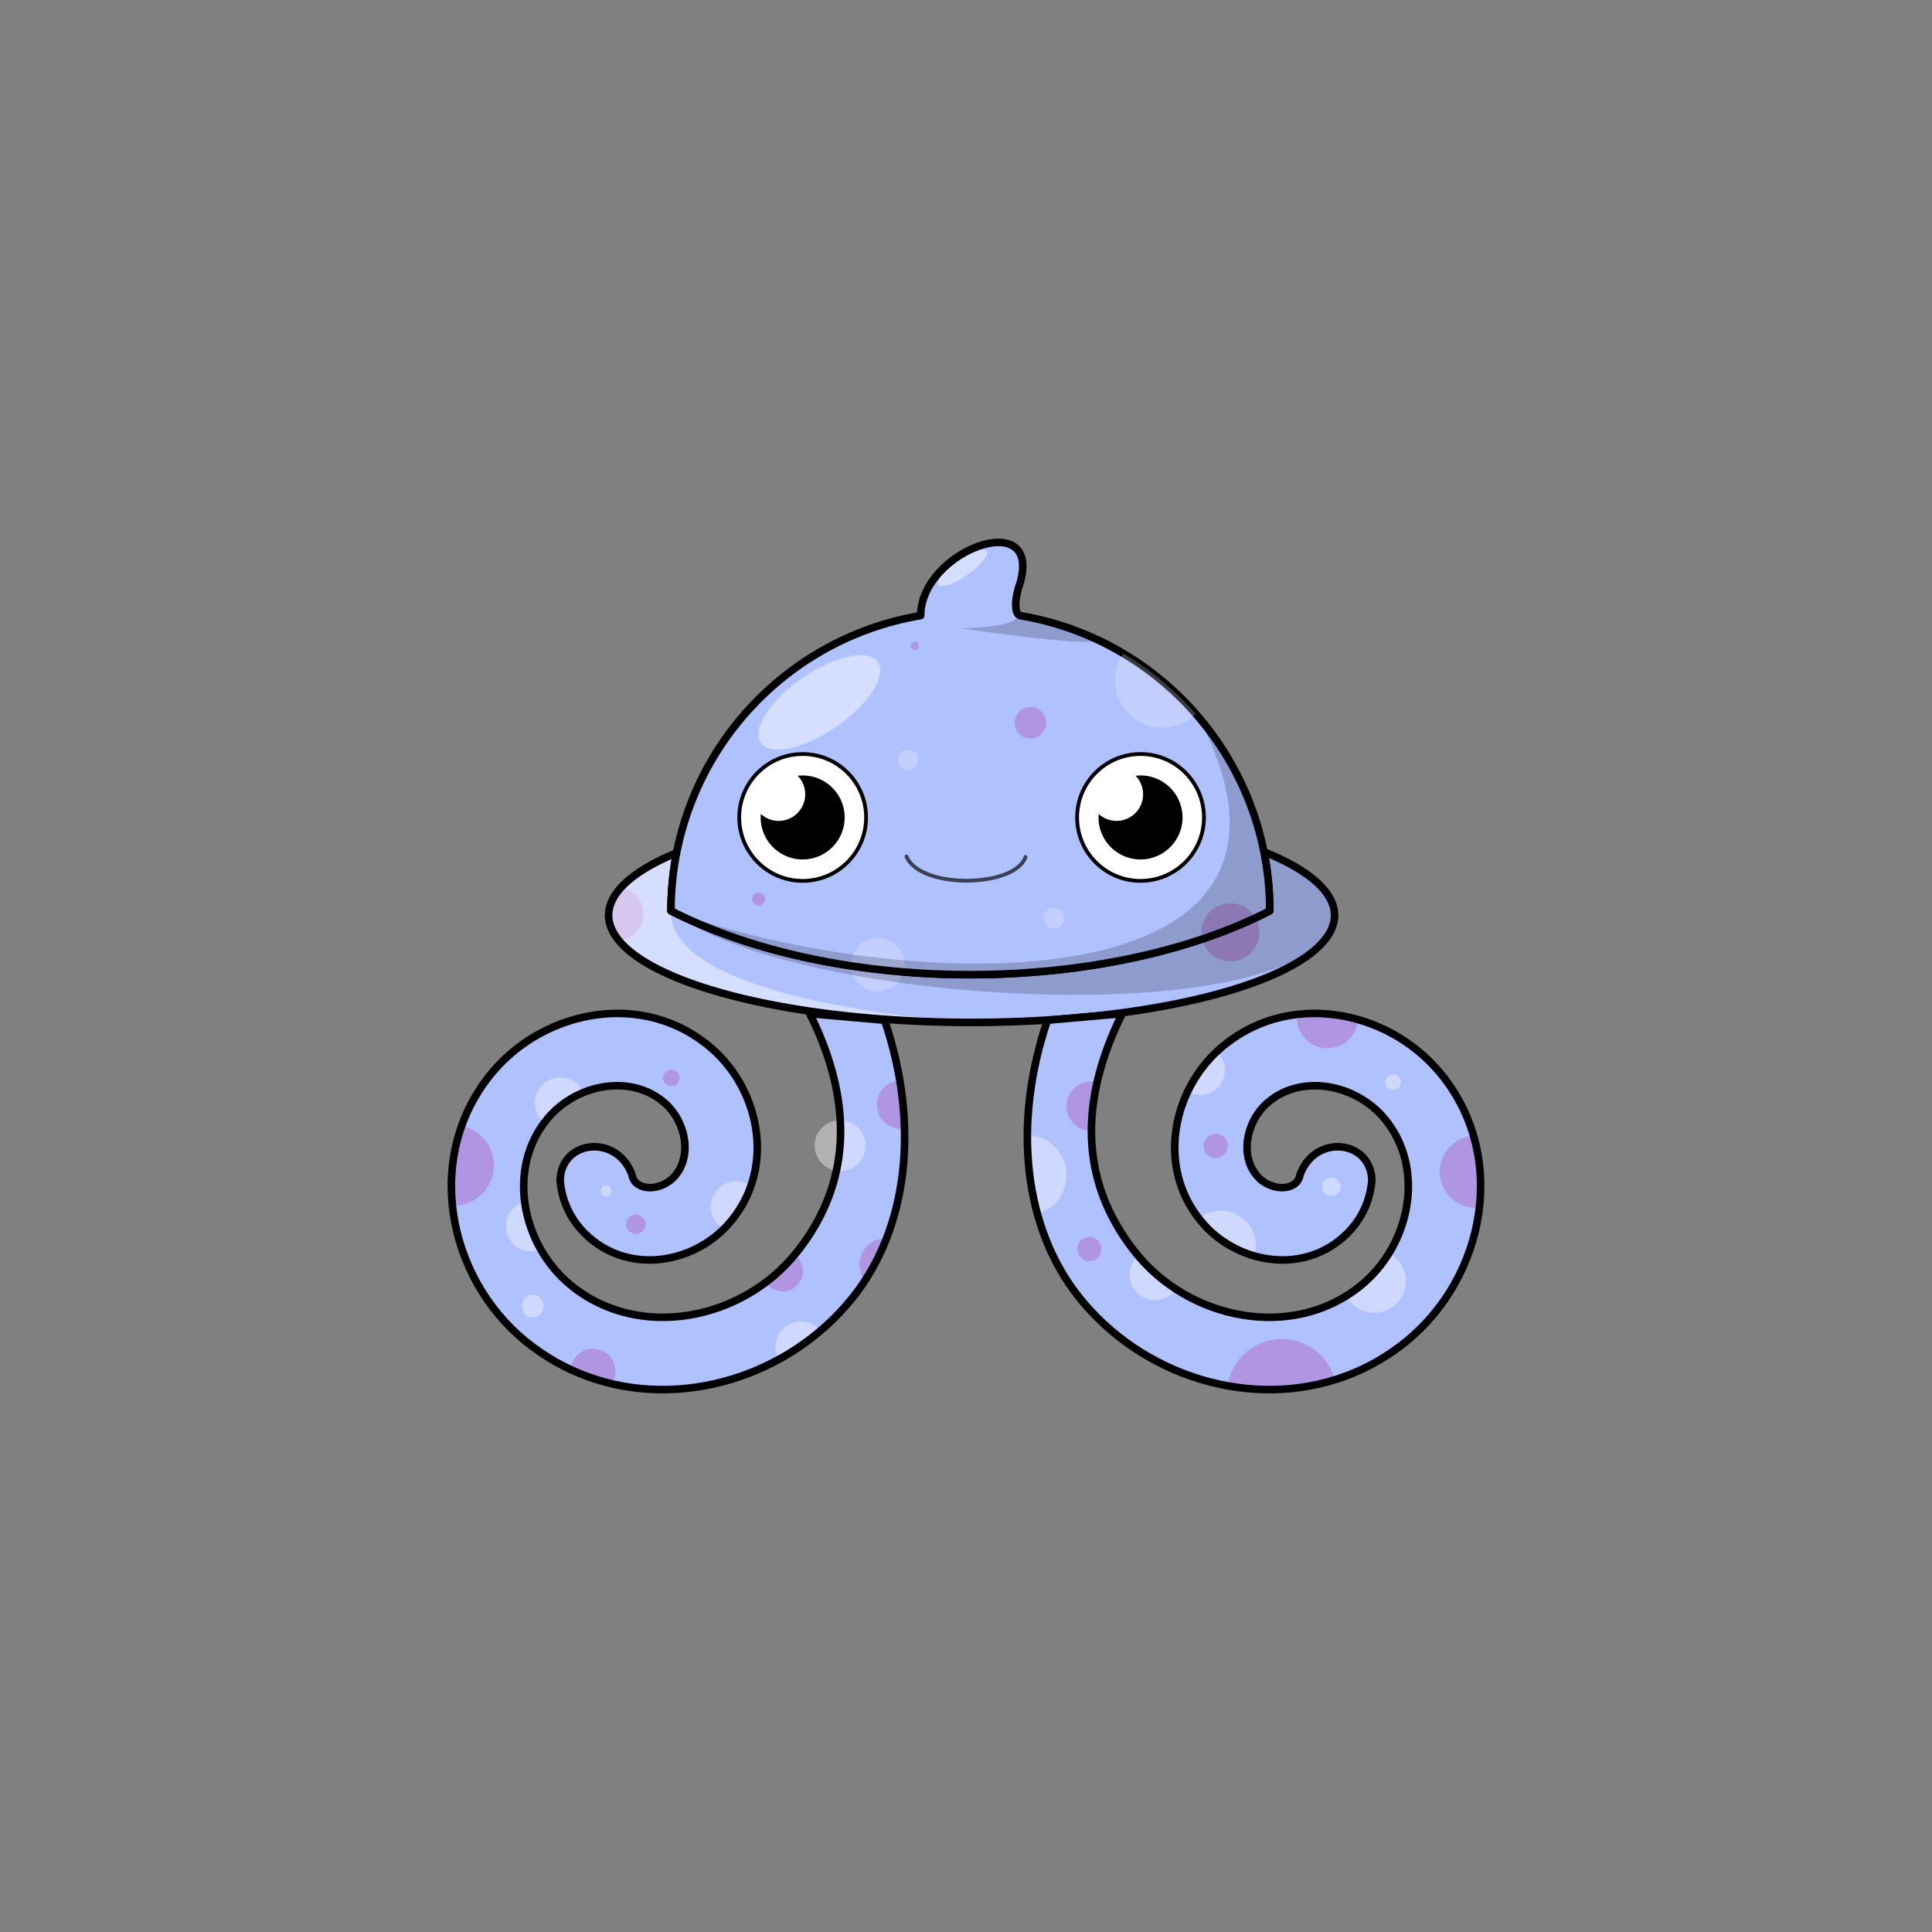 <?xml version="1.0" encoding="UTF-8" standalone="no"?>
<!-- Created with Inkscape (http://www.inkscape.org/) -->

<svg
   xmlns:dc="http://purl.org/dc/elements/1.1/"
   xmlns:cc="http://creativecommons.org/ns#"
   xmlns:rdf="http://www.w3.org/1999/02/22-rdf-syntax-ns#"
   xmlns:svg="http://www.w3.org/2000/svg"
   xmlns="http://www.w3.org/2000/svg"
   xmlns:sodipodi="http://sodipodi.sourceforge.net/DTD/sodipodi-0.dtd"
   xmlns:inkscape="http://www.inkscape.org/namespaces/inkscape"
   width="512"
   height="512"
   viewBox="0 0 512 512"
   id="svg2"
   version="1.1"
   inkscape:version="0.91 r13725"
   sodipodi:docname="Profajelly2.svg">
  <rect x="0" y="0" width="512" height="512" fill="#808080" stroke="none"/>
  <defs
     id="defs4" />
  <sodipodi:namedview
     id="base"
     pagecolor="#ffffff"
     bordercolor="#666666"
     borderopacity="1.0"
     inkscape:pageopacity="0.0"
     inkscape:pageshadow="2"
     inkscape:zoom="2.2392792"
     inkscape:cx="179.2389"
     inkscape:cy="285.51487"
     inkscape:document-units="px"
     inkscape:current-layer="layer4"
     showgrid="false"
     units="px"
     inkscape:showpageshadow="false"
     inkscape:window-width="1920"
     inkscape:window-height="1017"
     inkscape:window-x="-8"
     inkscape:window-y="-8"
     inkscape:window-maximized="1"
     showguides="true"
     inkscape:guide-bbox="true" />
  <g
     inkscape:label="Layer 1"
     inkscape:groupmode="layer"
     id="layer1"
     transform="translate(0,-540.362)"
     style="display:inline">
    <path
       sodipodi:nodetypes="csssssccssssscccccc"
       inkscape:connector-curvature="0"
       id="path4343"
       d="m 155.544,905.105 c -5.718,-2.102 -11.206,-5.175 -16.259,-9.297 -20.924,-17.07 -27.209,-49.427 -8.705,-71.389 14.07,-16.698 40.431,-21.638 58.118,-6.134 13.132,11.511 16.94,32.807 3.968,46.892 -9.374,10.178 -26.49,13.053 -37.597,2.148 -3.892,-3.821 -6.183,-8.745 -6.619,-14.136 0.197,-10.736 15.048,-12.429 19.017,-1.539 0.049,0.598 0.518,1.617 0.969,2.06 2.443,2.399 7.418,1.558 10.196,-1.459 4.897,-5.317 3.241,-14.577 -2.51,-19.618 -8.848,-7.756 -23.249,-5.061 -30.95,4.079 -11.013,13.071 -7.047,33.524 6.174,44.31 18.02,14.701 45.494,9.217 59.811,-8.81 10.299,-12.968 18.271,-33.326 3.455,-63.22 l 19.81,1.743 c 9.439,27.862 6.096,55.183 -8.325,73.342 -16.681,21.005 -45.775,30.134 -70.553,21.026 z"
       style="color:#000000;font-style:normal;font-variant:normal;font-weight:normal;font-stretch:normal;font-size:medium;line-height:normal;font-family:sans-serif;text-indent:0;text-align:start;text-decoration:none;text-decoration-line:none;text-decoration-style:solid;text-decoration-color:#000000;letter-spacing:normal;word-spacing:normal;text-transform:none;direction:ltr;block-progression:tb;writing-mode:lr-tb;baseline-shift:baseline;text-anchor:start;white-space:normal;clip-rule:nonzero;display:inline;overflow:visible;visibility:visible;opacity:1;isolation:auto;mix-blend-mode:normal;color-interpolation:sRGB;color-interpolation-filters:linearRGB;solid-color:#000000;solid-opacity:1;fill:#b0c1ff;fill-opacity:1;fill-rule:evenodd;stroke:none;stroke-width:2;stroke-linecap:butt;stroke-linejoin:miter;stroke-miterlimit:4;stroke-dasharray:none;stroke-dashoffset:0;stroke-opacity:1;color-rendering:auto;image-rendering:auto;shape-rendering:auto;text-rendering:auto;enable-background:accumulate" />
    <path
       style="opacity:1;fill:#ae0789;fill-opacity:0.235;stroke:none;stroke-width:1;stroke-linecap:round;stroke-linejoin:round;stroke-miterlimit:4;stroke-dasharray:none;stroke-opacity:1"
       d="m 122.35,298.383 c -2.432,6.836 -3.186,14.055 -2.451,21.146 a 10.692,10.692 0 0 0 0.289,0.016 10.692,10.692 0 0 0 10.693,-10.693 10.692,10.692 0 0 0 -8.531,-10.469 z"
       transform="translate(0,540.362)"
       id="path4175"
       inkscape:connector-curvature="0" />
    <path
       inkscape:connector-curvature="0"
       id="path4169"
       d="m 334.956,766.103 c 1.013,5.06 1.548,10.293 1.548,15.652 -42.774,21.938 -113.199,23.133 -158.687,0 0,-5.264 0.518,-10.406 1.496,-15.383 a 96.196,28.417 0 0 0 -18.027,16.521 96.196,28.417 0 0 0 96.196,28.417 96.196,28.417 0 0 0 96.196,-28.417 96.196,28.417 0 0 0 -18.722,-16.789 z"
       style="opacity:1;fill:#b0c1ff;fill-opacity:1;stroke:none;stroke-width:2;stroke-linecap:round;stroke-linejoin:round;stroke-miterlimit:4;stroke-dasharray:none;stroke-opacity:1" />
    <path
       style="opacity:1;fill:#ae0789;fill-opacity:0.235;stroke:none;stroke-width:1;stroke-linecap:round;stroke-linejoin:round;stroke-miterlimit:4;stroke-dasharray:none;stroke-opacity:0.667"
       d="m 164.688,235.211 a 96.196,28.417 0 0 0 -3.402,7.318 96.196,28.417 0 0 0 2.852,6.727 7.105,7.105 0 0 0 6.381,-7.061 7.105,7.105 0 0 0 -5.83,-6.984 z"
       transform="translate(0,540.362)"
       id="circle4301"
       inkscape:connector-curvature="0" />
    <path
       id="path4305"
       d="m 177.817,781.754 c 0,-5.264 0.518,-10.406 1.496,-15.383 -11.695,4.817 -17.998,10.593 -18.027,16.521 -1.4e-4,15.694 43.068,28.417 96.196,28.417 0,0 -80.451,-4.747 -79.665,-29.555 z"
       style="opacity:1;fill:#ffffff;fill-opacity:0.471;stroke:none;stroke-width:2;stroke-linecap:round;stroke-linejoin:round;stroke-miterlimit:4;stroke-dasharray:none;stroke-opacity:1"
       inkscape:connector-curvature="0"
       sodipodi:nodetypes="ccccc" />
    <path
       style="opacity:1;fill:none;fill-opacity:1;stroke:#000000;stroke-width:2;stroke-linecap:round;stroke-linejoin:round;stroke-miterlimit:4;stroke-dasharray:none;stroke-opacity:1"
       d="m 334.956,766.103 c 1.013,5.06 1.548,10.293 1.548,15.652 -42.774,21.938 -113.199,23.133 -158.687,0 0,-5.264 0.518,-10.406 1.496,-15.383 a 96.196,28.417 0 0 0 -18.027,16.521 96.196,28.417 0 0 0 96.196,28.417 96.196,28.417 0 0 0 96.196,-28.417 96.196,28.417 0 0 0 -18.722,-16.789 z"
       id="path4180"
       inkscape:connector-curvature="0" />
    <path
       style="opacity:1;fill:#b0c1ff;fill-opacity:1;stroke:none;stroke-width:2;stroke-linecap:round;stroke-linejoin:round;stroke-miterlimit:4;stroke-dasharray:none;stroke-opacity:1"
       d="m 243.99,703.505 c -37.551,6.274 -66.174,38.916 -66.174,78.249 45.487,23.133 115.912,21.938 158.687,0 0,-39.333 -28.622,-71.975 -66.172,-78.249 -1.394,-0.33 -1.679,-3.985 0,-8.611 5.851,-20.478 -26.341,-8.511 -26.341,8.611 z"
       id="path4182"
       inkscape:connector-curvature="0"
       sodipodi:nodetypes="cccccc" />
    <circle
       r="7.105"
       cy="796.039"
       cx="232.641"
       id="circle4299"
       style="opacity:1;fill:#ffffff;fill-opacity:0.235;stroke:none;stroke-width:1;stroke-linecap:round;stroke-linejoin:round;stroke-miterlimit:4;stroke-dasharray:none;stroke-opacity:0.667" />
    <circle
       r="7.697"
       cy="787.43"
       cx="326.052"
       id="circle4297"
       style="opacity:1;fill:#ae0789;fill-opacity:0.235;stroke:none;stroke-width:1;stroke-linecap:round;stroke-linejoin:round;stroke-miterlimit:4;stroke-dasharray:none;stroke-opacity:0.667" />
    <path
       sodipodi:nodetypes="ccccc"
       inkscape:connector-curvature="0"
       id="path4204"
       d="m 177.817,781.754 c 45.487,23.133 115.912,21.938 158.687,0 0,-9.833 -1.789,-19.248 -5.059,-27.937 -3.27,-8.689 -8.021,-16.653 -13.946,-23.584 40.683,77.192 -76.938,74.087 -139.682,51.521 z"
       style="opacity:1;fill:#000000;fill-opacity:0.196;stroke:none;stroke-width:2;stroke-linecap:round;stroke-linejoin:round;stroke-miterlimit:4;stroke-dasharray:none;stroke-opacity:1" />
    <ellipse
       style="opacity:1;fill:#ffffff;fill-opacity:0.471;stroke:none;stroke-width:2;stroke-linecap:round;stroke-linejoin:round;stroke-miterlimit:4;stroke-dasharray:none;stroke-opacity:1"
       id="path4206"
       cx="721.28"
       cy="233.958"
       rx="7.871"
       ry="18.861"
       transform="matrix(0.568,0.823,-0.823,0.568,0,0)" />
    <path
       id="path4211"
       d="m 334.956,766.103 c 1.013,5.06 1.548,10.293 1.548,15.652 -42.774,21.938 -113.199,23.133 -158.687,0 31.83,25.57 171.394,33.075 175.861,1.138 -0.04,-6.042 -6.598,-11.923 -18.722,-16.789 z"
       style="opacity:1;fill:#000000;fill-opacity:0.196;stroke:none;stroke-width:2;stroke-linecap:round;stroke-linejoin:round;stroke-miterlimit:4;stroke-dasharray:none;stroke-opacity:1"
       inkscape:connector-curvature="0"
       sodipodi:nodetypes="ccccc" />
    <ellipse
       style="opacity:1;fill:#ffffff;fill-opacity:0.471;stroke:none;stroke-width:2;stroke-linecap:round;stroke-linejoin:round;stroke-miterlimit:4;stroke-dasharray:none;stroke-opacity:1"
       id="path4279"
       cx="-186.1"
       cy="712.748"
       rx="7.78"
       ry="2.215"
       transform="matrix(0.82,-0.572,0.572,0.82,0,0)" />
    <path
       style="fill:#000000;fill-opacity:0.196;fill-rule:evenodd;stroke:none;stroke-width:2;stroke-linecap:butt;stroke-linejoin:miter;stroke-miterlimit:4;stroke-dasharray:none;stroke-opacity:1"
       d="m 269.571,704.238 c -3.667,2.45 -10.035,2.339 -14.77,2.673 9.004,1.205 28.099,4.069 35.269,3.441 -6.596,-2.894 -15.199,-5.504 -20.499,-6.114 z"
       id="path4281"
       inkscape:connector-curvature="0"
       sodipodi:nodetypes="cccc" />
    <circle
       r="6.741"
       cy="843.951"
       cx="222.621"
       id="circle4189"
       style="opacity:1;fill:#ffffff;fill-opacity:0.392;stroke:none;stroke-width:1;stroke-linecap:round;stroke-linejoin:round;stroke-miterlimit:4;stroke-dasharray:none;stroke-opacity:1" />
    <path
       style="opacity:1;fill:#ae0789;fill-opacity:0.235;stroke:none;stroke-width:1;stroke-linecap:round;stroke-linejoin:round;stroke-miterlimit:4;stroke-dasharray:none;stroke-opacity:1"
       d="m 238.457,286.322 a 6.441,6.441 0 0 0 -6.068,6.428 6.441,6.441 0 0 0 6.441,6.441 6.441,6.441 0 0 0 0.873,-0.066 c -0.108,-4.19 -0.519,-8.468 -1.246,-12.803 z"
       transform="translate(0,540.362)"
       id="path4168"
       inkscape:connector-curvature="0" />
    <path
       style="opacity:1;fill:#ae0789;fill-opacity:0.235;stroke:none;stroke-width:1;stroke-linecap:round;stroke-linejoin:round;stroke-miterlimit:4;stroke-dasharray:none;stroke-opacity:1"
       d="m 234.451,328.305 a 6.699,6.699 0 0 0 -6.699,6.697 6.699,6.699 0 0 0 1.533,4.258 c 2.206,-3.404 4.077,-7.061 5.594,-10.934 a 6.699,6.699 0 0 0 -0.428,-0.021 z"
       transform="translate(0,540.362)"
       id="path4170"
       inkscape:connector-curvature="0" />
    <path
       style="opacity:1;fill:#ffffff;fill-opacity:0.392;stroke:none;stroke-width:1;stroke-linecap:round;stroke-linejoin:round;stroke-miterlimit:4;stroke-dasharray:none;stroke-opacity:1"
       d="m 212.236,350.227 a 6.741,6.741 0 0 0 -6.74,6.74 6.741,6.741 0 0 0 0.869,3.295 c 3.914,-2.139 7.632,-4.672 11.061,-7.588 a 6.741,6.741 0 0 0 -5.189,-2.447 z"
       transform="translate(0,540.362)"
       id="circle4191"
       inkscape:connector-curvature="0" />
    <path
       style="opacity:1;fill:#ae0789;fill-opacity:0.235;stroke:none;stroke-width:1;stroke-linecap:round;stroke-linejoin:round;stroke-miterlimit:4;stroke-dasharray:none;stroke-opacity:1"
       d="m 210.633,332.479 c -2.286,2.771 -4.882,5.233 -7.711,7.357 a 5.41,5.41 0 0 0 4.477,2.381 5.41,5.41 0 0 0 5.41,-5.41 5.41,5.41 0 0 0 -2.176,-4.328 z"
       transform="translate(0,540.362)"
       id="path4166"
       inkscape:connector-curvature="0" />
    <path
       style="opacity:1;fill:#ae0789;fill-opacity:0.235;stroke:none;stroke-width:1;stroke-linecap:round;stroke-linejoin:round;stroke-miterlimit:4;stroke-dasharray:none;stroke-opacity:1"
       d="m 157.158,357.418 a 5.926,5.926 0 0 0 -5.904,5.543 c 1.413,0.657 2.843,1.25 4.289,1.781 2.139,0.786 4.313,1.427 6.506,1.945 a 5.926,5.926 0 0 0 1.035,-3.344 5.926,5.926 0 0 0 -5.926,-5.926 z"
       transform="translate(0,540.362)"
       id="path4164"
       inkscape:connector-curvature="0" />
    <path
       style="opacity:1;fill:#ffffff;fill-opacity:0.392;stroke:none;stroke-width:1;stroke-linecap:round;stroke-linejoin:round;stroke-miterlimit:4;stroke-dasharray:none;stroke-opacity:1"
       d="m 139.043,318.402 a 6.741,6.741 0 0 0 -4.961,6.502 6.741,6.741 0 0 0 6.74,6.74 6.741,6.741 0 0 0 2.51,-0.488 c -2.264,-3.961 -3.729,-8.327 -4.289,-12.754 z"
       transform="translate(0,540.362)"
       id="circle4183"
       inkscape:connector-curvature="0" />
    <path
       style="opacity:1;fill:#ffffff;fill-opacity:0.392;stroke:none;stroke-width:1;stroke-linecap:round;stroke-linejoin:round;stroke-miterlimit:4;stroke-dasharray:none;stroke-opacity:1"
       d="m 148.475,285.553 a 6.741,6.741 0 0 0 -6.74,6.742 6.741,6.741 0 0 0 2.502,5.234 c 0.299,-0.398 0.61,-0.792 0.936,-1.178 2.558,-3.036 5.86,-5.342 9.447,-6.809 a 6.741,6.741 0 0 0 -6.145,-3.99 z"
       transform="translate(0,540.362)"
       id="path4181"
       inkscape:connector-curvature="0" />
    <path
       style="opacity:1;fill:#ffffff;fill-opacity:0.392;stroke:none;stroke-width:1;stroke-linecap:round;stroke-linejoin:round;stroke-miterlimit:4;stroke-dasharray:none;stroke-opacity:1"
       d="m 195.111,313.062 a 6.741,6.741 0 0 0 -6.74,6.74 6.741,6.741 0 0 0 3.457,5.883 c 0.285,-0.284 0.565,-0.573 0.838,-0.869 2.948,-3.201 5.022,-6.776 6.324,-10.521 a 6.741,6.741 0 0 0 -3.879,-1.232 z"
       transform="translate(0,540.362)"
       id="circle4187"
       inkscape:connector-curvature="0" />
    <path
       style="color:#000000;font-style:normal;font-variant:normal;font-weight:normal;font-stretch:normal;font-size:medium;line-height:normal;font-family:sans-serif;text-indent:0;text-align:start;text-decoration:none;text-decoration-line:none;text-decoration-style:solid;text-decoration-color:#000000;letter-spacing:normal;word-spacing:normal;text-transform:none;direction:ltr;block-progression:tb;writing-mode:lr-tb;baseline-shift:baseline;text-anchor:start;white-space:normal;clip-rule:nonzero;display:inline;overflow:visible;visibility:visible;opacity:1;isolation:auto;mix-blend-mode:normal;color-interpolation:sRGB;color-interpolation-filters:linearRGB;solid-color:#000000;solid-opacity:1;fill:none;fill-opacity:1;fill-rule:evenodd;stroke:#000000;stroke-width:2;stroke-linecap:butt;stroke-linejoin:miter;stroke-miterlimit:4;stroke-dasharray:none;stroke-dashoffset:0;stroke-opacity:1;color-rendering:auto;image-rendering:auto;shape-rendering:auto;text-rendering:auto;enable-background:accumulate"
       d="m 155.544,905.105 c -5.718,-2.102 -11.206,-5.175 -16.259,-9.297 -20.924,-17.07 -27.209,-49.427 -8.705,-71.389 14.07,-16.698 40.431,-21.638 58.118,-6.134 13.132,11.511 16.94,32.807 3.968,46.892 -9.374,10.178 -26.49,13.053 -37.597,2.148 -3.892,-3.821 -6.183,-8.745 -6.619,-14.136 0.197,-10.736 15.048,-12.429 19.017,-1.539 0.049,0.598 0.518,1.617 0.969,2.06 2.443,2.399 7.418,1.558 10.196,-1.459 4.897,-5.317 3.241,-14.577 -2.51,-19.618 -8.848,-7.756 -23.249,-5.061 -30.95,4.079 -11.013,13.071 -7.047,33.524 6.174,44.31 18.02,14.701 45.494,9.217 59.811,-8.81 10.299,-12.968 18.271,-33.326 3.455,-63.22 l 19.81,1.743 c 9.439,27.862 6.096,55.183 -8.325,73.342 -16.681,21.005 -45.775,30.134 -70.553,21.026 z"
       id="path4171"
       inkscape:connector-curvature="0"
       sodipodi:nodetypes="csssssccssssscccccc" />
    <path
       style="color:#000000;font-style:normal;font-variant:normal;font-weight:normal;font-stretch:normal;font-size:medium;line-height:normal;font-family:sans-serif;text-indent:0;text-align:start;text-decoration:none;text-decoration-line:none;text-decoration-style:solid;text-decoration-color:#000000;letter-spacing:normal;word-spacing:normal;text-transform:none;direction:ltr;block-progression:tb;writing-mode:lr-tb;baseline-shift:baseline;text-anchor:start;white-space:normal;clip-rule:nonzero;display:inline;overflow:visible;visibility:visible;opacity:1;isolation:auto;mix-blend-mode:normal;color-interpolation:sRGB;color-interpolation-filters:linearRGB;solid-color:#000000;solid-opacity:1;fill:#b0c1ff;fill-opacity:1;fill-rule:evenodd;stroke:none;stroke-width:2;stroke-linecap:butt;stroke-linejoin:miter;stroke-miterlimit:4;stroke-dasharray:none;stroke-dashoffset:0;stroke-opacity:1;color-rendering:auto;image-rendering:auto;shape-rendering:auto;text-rendering:auto;enable-background:accumulate"
       d="m 356.456,905.105 c 5.718,-2.102 11.206,-5.175 16.259,-9.297 20.924,-17.07 27.209,-49.427 8.705,-71.389 -14.07,-16.698 -40.431,-21.638 -58.118,-6.134 -13.132,11.511 -16.94,32.807 -3.968,46.892 9.374,10.178 26.49,13.053 37.597,2.148 3.892,-3.821 6.183,-8.745 6.619,-14.136 -0.197,-10.736 -15.048,-12.429 -19.017,-1.539 -0.049,0.598 -0.518,1.617 -0.969,2.06 -2.443,2.399 -7.418,1.558 -10.196,-1.459 -4.897,-5.317 -3.241,-14.577 2.51,-19.618 8.848,-7.756 23.249,-5.061 30.95,4.079 11.013,13.071 7.047,33.524 -6.174,44.31 -18.02,14.701 -45.494,9.217 -59.811,-8.81 -10.299,-12.968 -18.271,-33.326 -3.455,-63.22 l -19.81,1.743 c -9.439,27.862 -6.096,55.183 8.325,73.342 16.681,21.005 45.775,30.134 70.553,21.026 z"
       id="path4192"
       inkscape:connector-curvature="0"
       sodipodi:nodetypes="csssssccssssscccccc" />
    <path
       style="opacity:1;fill:#ae0789;fill-opacity:0.235;stroke:none;stroke-width:1;stroke-linecap:round;stroke-linejoin:round;stroke-miterlimit:4;stroke-dasharray:none;stroke-opacity:0.667"
       d="m 390.498,301.016 a 9.533,9.533 0 0 0 -8.936,9.512 9.533,9.533 0 0 0 9.531,9.533 9.533,9.533 0 0 0 0.949,-0.059 c 0.717,-6.34 0.249,-12.789 -1.545,-18.986 z"
       transform="translate(0,540.362)"
       id="path4238"
       inkscape:connector-curvature="0" />
    <path
       style="opacity:1;fill:#ffffff;fill-opacity:0.392;stroke:none;stroke-width:1;stroke-linecap:round;stroke-linejoin:round;stroke-miterlimit:4;stroke-dasharray:none;stroke-opacity:0.667"
       d="m 322.438,278.719 c -3.206,3.012 -5.809,6.62 -7.688,10.557 a 6.57,6.57 0 0 0 3.305,0.898 6.57,6.57 0 0 0 6.568,-6.57 6.57,6.57 0 0 0 -2.186,-4.885 z"
       transform="translate(0,540.362)"
       id="path4261"
       inkscape:connector-curvature="0" />
    <path
       style="opacity:1;fill:#ffffff;fill-opacity:0.392;stroke:none;stroke-width:1;stroke-linecap:round;stroke-linejoin:round;stroke-miterlimit:4;stroke-dasharray:none;stroke-opacity:0.667"
       d="m 323.465,320.832 a 9.404,9.404 0 0 0 -5.795,2.004 c 0.524,0.673 1.071,1.336 1.664,1.98 3.531,3.834 8.16,6.63 13.152,8.045 a 9.404,9.404 0 0 0 0.381,-2.625 9.404,9.404 0 0 0 -9.402,-9.404 z"
       transform="translate(0,540.362)"
       id="path4263"
       inkscape:connector-curvature="0" />
    <path
       style="opacity:1;fill:#ffffff;fill-opacity:0.392;stroke:none;stroke-width:1;stroke-linecap:round;stroke-linejoin:round;stroke-miterlimit:4;stroke-dasharray:none;stroke-opacity:0.667"
       d="m 368.094,332.119 c -1.971,3.206 -4.469,6.12 -7.439,8.543 -1.249,1.019 -2.548,1.932 -3.881,2.76 a 8.373,8.373 0 0 0 7.398,4.463 8.373,8.373 0 0 0 8.373,-8.373 8.373,8.373 0 0 0 -4.451,-7.393 z"
       transform="translate(0,540.362)"
       id="path4256"
       inkscape:connector-curvature="0" />
    <path
       style="opacity:1;fill:#ae0789;fill-opacity:0.235;stroke:none;stroke-width:1;stroke-linecap:round;stroke-linejoin:round;stroke-miterlimit:4;stroke-dasharray:none;stroke-opacity:0.667"
       d="m 347.746,268.568 c -1.339,0.021 -2.677,0.109 -4.01,0.266 a 8.116,8.116 0 0 0 -0.047,0.857 8.116,8.116 0 0 0 8.115,8.115 8.116,8.116 0 0 0 8.09,-7.604 c -3.956,-1.128 -8.055,-1.698 -12.148,-1.635 z"
       transform="translate(0,540.362)"
       id="path4248"
       inkscape:connector-curvature="0" />
    <path
       style="opacity:1;fill:#ae0789;fill-opacity:0.235;stroke:none;stroke-width:1;stroke-linecap:round;stroke-linejoin:round;stroke-miterlimit:4;stroke-dasharray:none;stroke-opacity:0.667"
       d="m 339.695,354.842 a 14.557,14.557 0 0 0 -14.379,12.41 c 9.424,1.709 19.183,1.277 28.438,-1.602 a 14.557,14.557 0 0 0 -14.059,-10.809 z"
       transform="translate(0,540.362)"
       id="path4246"
       inkscape:connector-curvature="0" />
    <path
       style="opacity:1;fill:#ffffff;fill-opacity:0.392;stroke:none;stroke-width:1;stroke-linecap:round;stroke-linejoin:round;stroke-miterlimit:4;stroke-dasharray:none;stroke-opacity:0.667"
       d="m 301.65,332.818 a 6.699,6.699 0 0 0 -2.275,5.018 6.699,6.699 0 0 0 6.699,6.699 6.699,6.699 0 0 0 5.533,-2.924 c -3.695,-2.407 -7.066,-5.36 -9.957,-8.793 z"
       transform="translate(0,540.362)"
       id="path4254"
       inkscape:connector-curvature="0" />
    <path
       style="opacity:1;fill:#ffffff;fill-opacity:0.392;stroke:none;stroke-width:1;stroke-linecap:round;stroke-linejoin:round;stroke-miterlimit:4;stroke-dasharray:none;stroke-opacity:0.667"
       d="m 272.268,300.754 c -0.05,7.333 0.846,14.373 2.652,20.936 a 10.692,10.692 0 0 0 7.709,-10.26 10.692,10.692 0 0 0 -10.361,-10.676 z"
       transform="translate(0,540.362)"
       id="path4252"
       inkscape:connector-curvature="0" />
    <path
       style="opacity:1;fill:#ae0789;fill-opacity:0.235;stroke:none;stroke-width:1;stroke-linecap:round;stroke-linejoin:round;stroke-miterlimit:4;stroke-dasharray:none;stroke-opacity:0.667"
       d="m 289.199,286.566 a 6.57,6.57 0 0 0 -6.57,6.57 6.57,6.57 0 0 0 6.57,6.57 6.57,6.57 0 0 0 0.049,-0.002 c 0.002,-4.037 0.462,-8.344 1.51,-12.943 a 6.57,6.57 0 0 0 -1.559,-0.195 z"
       transform="translate(0,540.362)"
       id="path4240"
       inkscape:connector-curvature="0" />
    <path
       sodipodi:nodetypes="csssssccssssscccccc"
       inkscape:connector-curvature="0"
       id="path4173"
       d="m 356.456,905.105 c 5.718,-2.102 11.206,-5.175 16.259,-9.297 20.924,-17.07 27.209,-49.427 8.705,-71.389 -14.07,-16.698 -40.431,-21.638 -58.118,-6.134 -13.132,11.511 -16.94,32.807 -3.968,46.892 9.374,10.178 26.49,13.053 37.597,2.148 3.892,-3.821 6.183,-8.745 6.619,-14.136 -0.197,-10.736 -15.048,-12.429 -19.017,-1.539 -0.049,0.598 -0.518,1.617 -0.969,2.06 -2.443,2.399 -7.418,1.558 -10.196,-1.459 -4.897,-5.317 -3.241,-14.577 2.51,-19.618 8.848,-7.756 23.249,-5.061 30.95,4.079 11.013,13.071 7.047,33.524 -6.174,44.31 -18.02,14.701 -45.494,9.217 -59.811,-8.81 -10.299,-12.968 -18.271,-33.326 -3.455,-63.22 l -19.81,1.743 c -9.439,27.862 -6.096,55.183 8.325,73.342 16.681,21.005 45.775,30.134 70.553,21.026 z"
       style="color:#000000;font-style:normal;font-variant:normal;font-weight:normal;font-stretch:normal;font-size:medium;line-height:normal;font-family:sans-serif;text-indent:0;text-align:start;text-decoration:none;text-decoration-line:none;text-decoration-style:solid;text-decoration-color:#000000;letter-spacing:normal;word-spacing:normal;text-transform:none;direction:ltr;block-progression:tb;writing-mode:lr-tb;baseline-shift:baseline;text-anchor:start;white-space:normal;clip-rule:nonzero;display:inline;overflow:visible;visibility:visible;opacity:1;isolation:auto;mix-blend-mode:normal;color-interpolation:sRGB;color-interpolation-filters:linearRGB;solid-color:#000000;solid-opacity:1;fill:none;fill-opacity:1;fill-rule:evenodd;stroke:#000000;stroke-width:2;stroke-linecap:butt;stroke-linejoin:miter;stroke-miterlimit:4;stroke-dasharray:none;stroke-dashoffset:0;stroke-opacity:1;color-rendering:auto;image-rendering:auto;shape-rendering:auto;text-rendering:auto;enable-background:accumulate" />
    <ellipse
       style="opacity:1;fill:#ffffff;fill-opacity:0.392;stroke:none;stroke-width:1;stroke-linecap:round;stroke-linejoin:round;stroke-miterlimit:4;stroke-dasharray:none;stroke-opacity:1"
       id="circle4185"
       cx="141.188"
       cy="886.49"
       rx="2.915"
       ry="3.006" />
    <ellipse
       ry="1.463"
       rx="1.419"
       cy="855.981"
       cx="160.642"
       id="ellipse4193"
       style="opacity:1;fill:#ffffff;fill-opacity:0.392;stroke:none;stroke-width:1;stroke-linecap:round;stroke-linejoin:round;stroke-miterlimit:4;stroke-dasharray:none;stroke-opacity:1" />
    <circle
       style="opacity:1;fill:#ae0789;fill-opacity:0.235;stroke:none;stroke-width:1;stroke-linecap:round;stroke-linejoin:round;stroke-miterlimit:4;stroke-dasharray:none;stroke-opacity:1"
       id="path4172"
       cx="177.899"
       cy="826.027"
       r="2.19" />
    <circle
       style="opacity:1;fill:#ae0789;fill-opacity:0.235;stroke:none;stroke-width:1;stroke-linecap:round;stroke-linejoin:round;stroke-miterlimit:4;stroke-dasharray:none;stroke-opacity:1"
       id="path4174"
       cx="168.495"
       cy="864.802"
       r="2.576" />
    <path
       sodipodi:nodetypes="cccccc"
       inkscape:connector-curvature="0"
       id="path4202"
       d="m 243.99,703.505 c -37.551,6.274 -66.174,38.916 -66.174,78.249 45.487,23.133 115.912,21.938 158.687,0 0,-39.333 -28.622,-71.975 -66.172,-78.249 -1.394,-0.33 -1.679,-3.985 0,-8.611 5.851,-20.478 -26.341,-8.511 -26.341,8.611 z"
       style="opacity:1;fill:none;fill-opacity:1;stroke:#000000;stroke-width:2;stroke-linecap:round;stroke-linejoin:round;stroke-miterlimit:4;stroke-dasharray:none;stroke-opacity:1" />
    <circle
       style="opacity:1;fill:#ae0789;fill-opacity:0.235;stroke:none;stroke-width:1;stroke-linecap:round;stroke-linejoin:round;stroke-miterlimit:4;stroke-dasharray:none;stroke-opacity:0.667"
       id="path4242"
       cx="288.683"
       cy="871.372"
       r="3.22" />
    <circle
       style="opacity:1;fill:#ae0789;fill-opacity:0.235;stroke:none;stroke-width:1;stroke-linecap:round;stroke-linejoin:round;stroke-miterlimit:4;stroke-dasharray:none;stroke-opacity:0.667"
       id="path4244"
       cx="322.176"
       cy="844.062"
       r="3.22" />
    <circle
       style="opacity:1;fill:#ffffff;fill-opacity:0.392;stroke:none;stroke-width:1;stroke-linecap:round;stroke-linejoin:round;stroke-miterlimit:4;stroke-dasharray:none;stroke-opacity:0.667"
       id="path4250"
       cx="352.835"
       cy="854.883"
       r="2.448" />
    <circle
       style="opacity:1;fill:#ffffff;fill-opacity:0.392;stroke:none;stroke-width:1;stroke-linecap:round;stroke-linejoin:round;stroke-miterlimit:4;stroke-dasharray:none;stroke-opacity:0.667"
       id="path4258"
       cx="369.195"
       cy="827.187"
       r="2.061" />
    <circle
       style="opacity:1;fill:#ae0789;fill-opacity:0.235;stroke:none;stroke-width:1;stroke-linecap:round;stroke-linejoin:round;stroke-miterlimit:4;stroke-dasharray:none;stroke-opacity:0.667"
       id="path4295"
       cx="273.084"
       cy="731.912"
       r="4.19" />
    <circle
       style="opacity:1;fill:#ffffff;fill-opacity:0.235;stroke:none;stroke-width:1;stroke-linecap:round;stroke-linejoin:round;stroke-miterlimit:4;stroke-dasharray:none;stroke-opacity:0.667"
       id="path4306"
       cx="240.656"
       cy="741.75"
       r="2.733" />
    <circle
       style="opacity:1;fill:#ffffff;fill-opacity:0.235;stroke:none;stroke-width:1;stroke-linecap:round;stroke-linejoin:round;stroke-miterlimit:4;stroke-dasharray:none;stroke-opacity:0.667"
       id="path4308"
       cx="279.278"
       cy="783.65"
       r="2.733" />
    <path
       style="opacity:1;fill:#ffffff;fill-opacity:0.235;stroke:none;stroke-width:1;stroke-linecap:round;stroke-linejoin:round;stroke-miterlimit:4;stroke-dasharray:none;stroke-opacity:0.667"
       d="m 297.672,173.182 a 12.57,12.57 0 0 0 -2.18,7.072 12.57,12.57 0 0 0 12.57,12.57 12.57,12.57 0 0 0 8.83,-3.631 c -5.507,-6.296 -11.992,-11.71 -19.221,-16.012 z"
       transform="translate(0,540.362)"
       id="path4310"
       inkscape:connector-curvature="0" />
    <circle
       r="1.731"
       cy="778.64"
       cx="201.033"
       id="circle4315"
       style="opacity:1;fill:#ae0789;fill-opacity:0.235;stroke:none;stroke-width:1;stroke-linecap:round;stroke-linejoin:round;stroke-miterlimit:4;stroke-dasharray:none;stroke-opacity:0.667" />
    <circle
       r="1.093"
       cy="711.508"
       cx="242.478"
       id="circle4317"
       style="opacity:1;fill:#ae0789;fill-opacity:0.235;stroke:none;stroke-width:1;stroke-linecap:round;stroke-linejoin:round;stroke-miterlimit:4;stroke-dasharray:none;stroke-opacity:0.667" />
  </g>
  <g
     inkscape:groupmode="layer"
     id="layer2"
     inkscape:label="Attack"
     style="display:none">
    <g
       style="display:inline"
       transform="translate(0,-540.362)"
       id="g4218">
      <ellipse
         ry="7.382"
         rx="22.146"
         cy="769.355"
         cx="257.482"
         id="path4277"
         style="opacity:1;fill:#a72c2c;fill-opacity:1;stroke:none;stroke-width:2;stroke-linecap:round;stroke-linejoin:round;stroke-miterlimit:4;stroke-dasharray:none;stroke-opacity:1" />
      <path
         inkscape:connector-curvature="0"
         id="rect4283"
         d="m 257.482,761.973 a 22.146,7.382 0 0 0 -11.812,1.142 l 0,4.423 23.623,0 0,-4.417 a 22.146,7.382 0 0 0 -11.811,-1.148 z"
         style="opacity:1;fill:#ffffff;fill-opacity:1;stroke:none;stroke-width:2;stroke-linecap:round;stroke-linejoin:round;stroke-miterlimit:4;stroke-dasharray:none;stroke-opacity:1" />
      <path
         inkscape:connector-curvature="0"
         id="path4288"
         d="m 257.765,770.377 a 9.142,9.142 0 0 0 -8.509,5.826 22.146,7.382 0 0 0 8.226,0.534 22.146,7.382 0 0 0 8.767,-0.612 9.142,9.142 0 0 0 -8.484,-5.748 z"
         style="opacity:1;fill:#fface5;fill-opacity:1;stroke:none;stroke-width:2;stroke-linecap:round;stroke-linejoin:round;stroke-miterlimit:4;stroke-dasharray:none;stroke-opacity:1" />
      <ellipse
         style="opacity:1;fill:none;fill-opacity:1;stroke:#000000;stroke-width:1;stroke-linecap:round;stroke-linejoin:round;stroke-miterlimit:4;stroke-dasharray:none;stroke-opacity:1"
         id="ellipse4293"
         cx="257.482"
         cy="769.355"
         rx="22.146"
         ry="7.382" />
    </g>
    <path
       style="opacity:1;fill:#ffffff;fill-opacity:1;stroke:#000000;stroke-width:1;stroke-linecap:round;stroke-linejoin:round;stroke-miterlimit:4;stroke-dasharray:none;stroke-opacity:1"
       d="m 201.793,203.881 a 16.809,16.809 0 0 0 -5.889,12.752 16.809,16.809 0 0 0 16.809,16.809 16.809,16.809 0 0 0 16.311,-12.832 l -27.23,-16.729 z"
       id="circle4353"
       inkscape:connector-curvature="0" />
    <path
       style="opacity:1;fill:#000000;fill-opacity:1;stroke:none;stroke-width:3.145;stroke-linecap:round;stroke-linejoin:round;stroke-miterlimit:4;stroke-dasharray:none;stroke-opacity:1"
       d="m 213.369,210.994 a 7.041,7.041 0 0 1 -7.018,6.547 7.041,7.041 0 0 1 -4.725,-1.83 11.13,11.13 0 0 0 -0.045,0.922 11.13,11.13 0 0 0 11.129,11.131 11.13,11.13 0 0 0 11.104,-10.354 l -10.445,-6.416 z"
       id="path4355"
       inkscape:connector-curvature="0" />
    <path
       style="opacity:1;fill:#ffffff;fill-opacity:1;stroke:#000000;stroke-width:1;stroke-linecap:round;stroke-linejoin:round;stroke-miterlimit:4;stroke-dasharray:none;stroke-opacity:1"
       d="m 313.961,204.6 -27.891,16.578 a 16.809,16.809 0 0 0 16.182,12.264 16.809,16.809 0 0 0 16.809,-16.809 16.809,16.809 0 0 0 -5.1,-12.033 z"
       id="circle4359"
       inkscape:connector-curvature="0" />
    <path
       style="opacity:1;fill:#000000;fill-opacity:1;stroke:none;stroke-width:3.145;stroke-linecap:round;stroke-linejoin:round;stroke-miterlimit:4;stroke-dasharray:none;stroke-opacity:1"
       d="m 308.812,207.66 -5.912,3.514 a 7.041,7.041 0 0 1 -7.01,6.367 7.041,7.041 0 0 1 -2.752,-0.564 l -1.906,1.133 a 11.13,11.13 0 0 0 11.02,9.654 11.13,11.13 0 0 0 11.129,-11.131 11.13,11.13 0 0 0 -4.568,-8.973 z"
       id="path4361"
       inkscape:connector-curvature="0" />
  </g>
  <g
     inkscape:groupmode="layer"
     id="layer3"
     inkscape:label="Idle"
     style="display:inline">
    <path
       style="fill:none;fill-rule:evenodd;stroke:#000000;stroke-width:1px;stroke-linecap:round;stroke-linejoin:round;stroke-opacity:0.667"
       d="m 240.219,226.972 c 3.638,8.721 28.715,8.367 31.561,0.129"
       id="path4236"
       inkscape:connector-curvature="0"
       sodipodi:nodetypes="cc" />
    <g
       transform="translate(0,-540.362)"
       style="display:inline"
       id="g4319">
      <circle
         r="16.809"
         cy="756.996"
         cx="212.712"
         id="path4260"
         style="opacity:1;fill:#ffffff;fill-opacity:1;stroke:#000000;stroke-width:1;stroke-linecap:round;stroke-linejoin:round;stroke-miterlimit:4;stroke-dasharray:none;stroke-opacity:1" />
      <path
         id="path4262"
         d="m 212.712,745.866 a 11.13,11.13 0 0 0 -1.309,0.091 7.041,7.041 0 0 1 1.991,4.907 7.041,7.041 0 0 1 -7.042,7.041 7.041,7.041 0 0 1 -4.724,-1.83 11.13,11.13 0 0 0 -0.046,0.922 11.13,11.13 0 0 0 11.13,11.13 11.13,11.13 0 0 0 11.13,-11.13 11.13,11.13 0 0 0 -11.13,-11.13 z"
         style="opacity:1;fill:#000000;fill-opacity:1;stroke:none;stroke-width:3.145;stroke-linecap:round;stroke-linejoin:round;stroke-miterlimit:4;stroke-dasharray:none;stroke-opacity:1"
         inkscape:connector-curvature="0" />
    </g>
    <g
       transform="translate(0,-540.362)"
       style="display:inline"
       id="g4323">
      <circle
         style="opacity:1;fill:#ffffff;fill-opacity:1;stroke:#000000;stroke-width:1;stroke-linecap:round;stroke-linejoin:round;stroke-miterlimit:4;stroke-dasharray:none;stroke-opacity:1"
         id="circle4273"
         cx="302.252"
         cy="756.996"
         r="16.809" />
      <path
         style="opacity:1;fill:#000000;fill-opacity:1;stroke:none;stroke-width:3.145;stroke-linecap:round;stroke-linejoin:round;stroke-miterlimit:4;stroke-dasharray:none;stroke-opacity:1"
         d="m 302.251,745.866 a 11.13,11.13 0 0 0 -1.309,0.091 7.041,7.041 0 0 1 1.991,4.907 7.041,7.041 0 0 1 -7.042,7.041 7.041,7.041 0 0 1 -4.724,-1.83 11.13,11.13 0 0 0 -0.046,0.922 11.13,11.13 0 0 0 11.13,11.13 11.13,11.13 0 0 0 11.13,-11.13 11.13,11.13 0 0 0 -11.13,-11.13 z"
         id="path4275"
         inkscape:connector-curvature="0" />
    </g>
  </g>
  <g
     inkscape:groupmode="layer"
     id="layer4"
     inkscape:label="Injured"
     style="display:none">
    <path
       style="opacity:1;fill:#ffffff;fill-opacity:1;stroke:#000000;stroke-width:1;stroke-linecap:round;stroke-linejoin:round;stroke-miterlimit:4;stroke-dasharray:none;stroke-opacity:1"
       d="m 221.57,202.375 c -0.078,1.001 -0.219,2.003 -0.443,3.002 -1.383,11.521 -11.99,18.81 -22.904,19.736 a 16.809,16.809 0 0 0 14.49,8.328 16.809,16.809 0 0 0 16.809,-16.809 16.809,16.809 0 0 0 -7.951,-14.258 z"
       id="circle4225"
       inkscape:connector-curvature="0" />
    <path
       style="opacity:1;fill:#000000;fill-opacity:1;stroke:none;stroke-width:3.145;stroke-linecap:round;stroke-linejoin:round;stroke-miterlimit:4;stroke-dasharray:none;stroke-opacity:1"
       d="m 220.451,208.637 c -2.215,7.61 -8.666,12.965 -16.139,15.287 a 11.13,11.13 0 0 0 8.398,3.84 11.13,11.13 0 0 0 11.131,-11.131 11.13,11.13 0 0 0 -3.391,-7.996 z"
       id="path4227"
       inkscape:connector-curvature="0" />
    <g
       id="g4311"
       transform="matrix(-1,0,0,1,515.104,0)">
      <path
         style="opacity:1;fill:#ffffff;fill-opacity:1;stroke:#000000;stroke-width:1;stroke-linecap:round;stroke-linejoin:round;stroke-miterlimit:4;stroke-dasharray:none;stroke-opacity:1"
         d="m 221.57,202.375 c -0.078,1.001 -0.219,2.003 -0.443,3.002 -1.383,11.521 -11.99,18.81 -22.904,19.736 a 16.809,16.809 0 0 0 14.49,8.328 16.809,16.809 0 0 0 16.809,-16.809 16.809,16.809 0 0 0 -7.951,-14.258 z"
         id="path4307"
         inkscape:connector-curvature="0" />
      <path
         style="opacity:1;fill:#000000;fill-opacity:1;stroke:none;stroke-width:3.145;stroke-linecap:round;stroke-linejoin:round;stroke-miterlimit:4;stroke-dasharray:none;stroke-opacity:1"
         d="m 220.451,208.637 c -2.215,7.61 -8.666,12.965 -16.139,15.287 a 11.13,11.13 0 0 0 8.398,3.84 11.13,11.13 0 0 0 11.131,-11.131 11.13,11.13 0 0 0 -3.391,-7.996 z"
         id="path4309"
         inkscape:connector-curvature="0" />
    </g>
    <path
       style="fill:none;fill-rule:evenodd;stroke:#000000;stroke-width:1px;stroke-linecap:butt;stroke-linejoin:miter;stroke-opacity:0.667"
       d="m 242.83,236.645 c 7.261,-3.389 14.928,-6.034 27.157,-0.316"
       id="path4319"
       inkscape:connector-curvature="0"
       sodipodi:nodetypes="cc" />
    <path
       inkscape:connector-curvature="0"
       style="opacity:1;fill:#ffe346;fill-opacity:1;stroke:none;stroke-width:1;stroke-linecap:round;stroke-linejoin:round;stroke-miterlimit:4;stroke-dasharray:none;stroke-opacity:1"
       inkscape:transform-center-x="0.90989395"
       inkscape:transform-center-y="1.0015083"
       d="m 206.022,136.352 -10.974,-0.057 -6.268,9.008 -3.337,-10.455 -10.504,-3.178 8.912,-6.404 -0.224,-10.972 8.845,6.497 10.366,-3.603 -3.445,10.42 z"
       id="path4325" />
    <path
       id="path4332"
       d="m 206.022,136.352 -10.974,-0.057 -6.268,9.008 c 0.684,-13.09 8.674,-11.678 10.613,-17.696 z"
       inkscape:transform-center-y="1.0015083"
       inkscape:transform-center-x="0.90989395"
       style="opacity:1;fill:#000000;fill-opacity:0.196;stroke:none;stroke-width:1;stroke-linecap:round;stroke-linejoin:round;stroke-miterlimit:4;stroke-dasharray:none;stroke-opacity:1"
       inkscape:connector-curvature="0"
       sodipodi:nodetypes="ccccc" />
    <path
       id="path4334"
       d="m 174.938,131.67 8.912,-6.404 -0.224,-10.972 8.845,6.497 c 0,0 -6.272,12.814 -17.533,10.88 z"
       inkscape:transform-center-y="1.0015083"
       inkscape:transform-center-x="0.90989395"
       style="opacity:1;fill:#ffffff;fill-opacity:0.471;stroke:none;stroke-width:1;stroke-linecap:round;stroke-linejoin:round;stroke-miterlimit:4;stroke-dasharray:none;stroke-opacity:1"
       inkscape:connector-curvature="0"
       sodipodi:nodetypes="ccccc" />
    <path
       inkscape:connector-curvature="0"
       id="path4336"
       d="m 206.022,136.352 -10.974,-0.057 -6.268,9.008 -3.337,-10.455 -10.504,-3.178 8.912,-6.404 -0.224,-10.972 8.845,6.497 10.366,-3.603 -3.445,10.42 z"
       inkscape:transform-center-y="1.0015083"
       inkscape:transform-center-x="0.90989395"
       style="opacity:1;fill:none;fill-opacity:1;stroke:#000000;stroke-width:1;stroke-linecap:round;stroke-linejoin:round;stroke-miterlimit:4;stroke-dasharray:none;stroke-opacity:1" />
    <path
       inkscape:connector-curvature="0"
       id="path4346"
       d="m 188.711,174.712 -7.627,-0.04 -4.356,6.261 -2.319,-7.266 -7.3,-2.209 6.194,-4.451 -0.155,-7.626 6.147,4.515 7.204,-2.504 -2.395,7.242 z"
       inkscape:transform-center-y="1.0015083"
       inkscape:transform-center-x="0.90989395"
       style="opacity:1;fill:#ffe346;fill-opacity:1;stroke:none;stroke-width:1;stroke-linecap:round;stroke-linejoin:round;stroke-miterlimit:4;stroke-dasharray:none;stroke-opacity:1" />
    <path
       sodipodi:nodetypes="ccccc"
       inkscape:connector-curvature="0"
       style="opacity:1;fill:#000000;fill-opacity:0.196;stroke:none;stroke-width:1;stroke-linecap:round;stroke-linejoin:round;stroke-miterlimit:4;stroke-dasharray:none;stroke-opacity:1"
       inkscape:transform-center-x="0.90989395"
       inkscape:transform-center-y="1.0015083"
       d="m 188.711,174.712 -7.627,-0.04 -4.356,6.261 c 0.476,-9.097 6.028,-8.116 7.376,-12.299 z"
       id="path4348" />
    <path
       sodipodi:nodetypes="ccccc"
       inkscape:connector-curvature="0"
       style="opacity:1;fill:#ffffff;fill-opacity:0.471;stroke:none;stroke-width:1;stroke-linecap:round;stroke-linejoin:round;stroke-miterlimit:4;stroke-dasharray:none;stroke-opacity:1"
       inkscape:transform-center-x="0.90989395"
       inkscape:transform-center-y="1.0015083"
       d="m 167.108,171.458 6.194,-4.451 -0.155,-7.626 6.147,4.515 c 0,0 -4.359,8.905 -12.185,7.562 z"
       id="path4350" />
    <path
       inkscape:connector-curvature="0"
       style="opacity:1;fill:none;fill-opacity:1;stroke:#000000;stroke-width:1;stroke-linecap:round;stroke-linejoin:round;stroke-miterlimit:4;stroke-dasharray:none;stroke-opacity:1"
       inkscape:transform-center-x="0.90989395"
       inkscape:transform-center-y="1.0015083"
       d="m 188.711,174.712 -7.627,-0.04 -4.356,6.261 -2.319,-7.266 -7.3,-2.209 6.194,-4.451 -0.155,-7.626 6.147,4.515 7.204,-2.504 -2.395,7.242 z"
       id="path4352" />
    <path
       inkscape:connector-curvature="0"
       id="path4356"
       d="m 236.549,139.492 -5.857,-0.03 -3.346,4.808 -1.781,-5.58 -5.606,-1.696 4.756,-3.418 -0.119,-5.856 4.721,3.467 5.533,-1.923 -1.839,5.561 z"
       inkscape:transform-center-y="1.0015083"
       inkscape:transform-center-x="0.90989395"
       style="opacity:1;fill:#ffe346;fill-opacity:1;stroke:none;stroke-width:1;stroke-linecap:round;stroke-linejoin:round;stroke-miterlimit:4;stroke-dasharray:none;stroke-opacity:1" />
    <path
       sodipodi:nodetypes="ccccc"
       inkscape:connector-curvature="0"
       style="opacity:1;fill:#000000;fill-opacity:0.196;stroke:none;stroke-width:1;stroke-linecap:round;stroke-linejoin:round;stroke-miterlimit:4;stroke-dasharray:none;stroke-opacity:1"
       inkscape:transform-center-x="0.90989395"
       inkscape:transform-center-y="1.0015083"
       d="m 236.549,139.492 -5.857,-0.03 -3.346,4.808 c 0.365,-6.986 4.63,-6.233 5.664,-9.445 z"
       id="path4358" />
    <path
       sodipodi:nodetypes="ccccc"
       inkscape:connector-curvature="0"
       style="opacity:1;fill:#ffffff;fill-opacity:0.471;stroke:none;stroke-width:1;stroke-linecap:round;stroke-linejoin:round;stroke-miterlimit:4;stroke-dasharray:none;stroke-opacity:1"
       inkscape:transform-center-x="0.90989395"
       inkscape:transform-center-y="1.0015083"
       d="m 219.959,136.993 4.756,-3.418 -0.119,-5.856 4.721,3.467 c 0,0 -3.348,6.839 -9.358,5.807 z"
       id="path4360" />
    <path
       inkscape:connector-curvature="0"
       style="opacity:1;fill:none;fill-opacity:1;stroke:#000000;stroke-width:1;stroke-linecap:round;stroke-linejoin:round;stroke-miterlimit:4;stroke-dasharray:none;stroke-opacity:1"
       inkscape:transform-center-x="0.90989395"
       inkscape:transform-center-y="1.0015083"
       d="m 236.549,139.492 -5.857,-0.03 -3.346,4.808 -1.781,-5.58 -5.606,-1.696 4.756,-3.418 -0.119,-5.856 4.721,3.467 5.533,-1.923 -1.839,5.561 z"
       id="path4362" />
  </g>
</svg>
